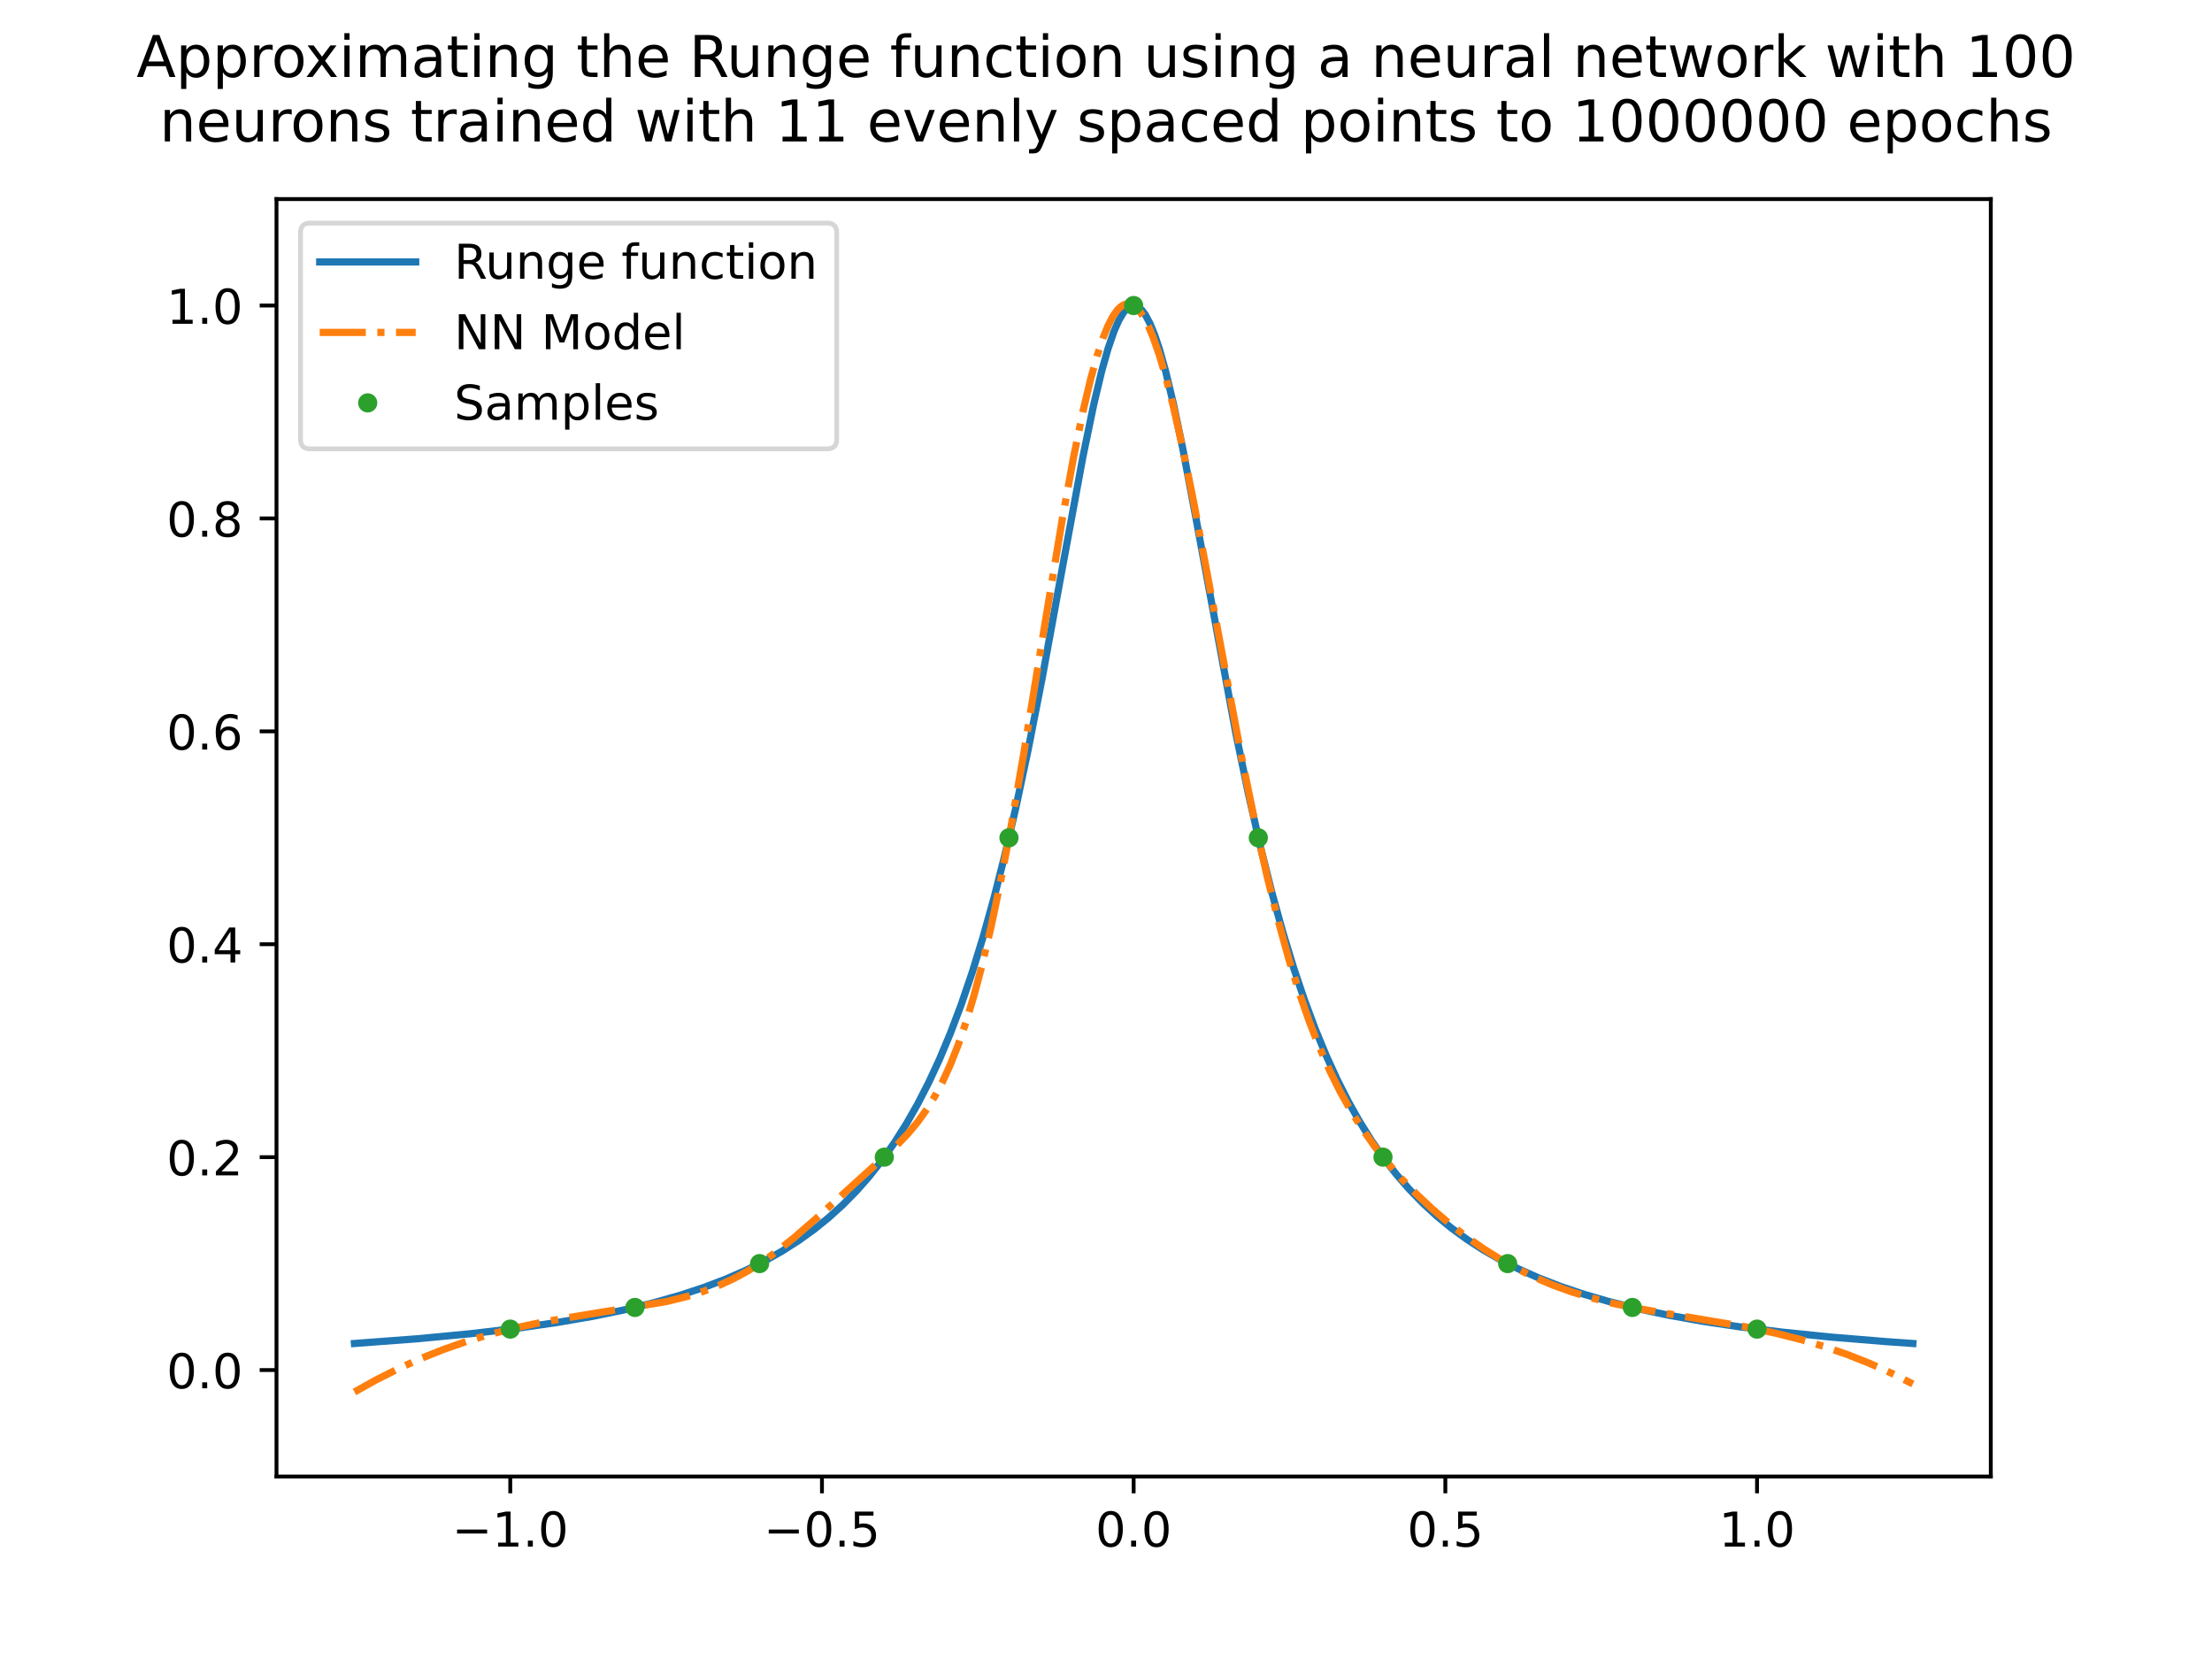 <?xml version="1.0" encoding="utf-8" standalone="no"?>
<!DOCTYPE svg PUBLIC "-//W3C//DTD SVG 1.1//EN"
  "http://www.w3.org/Graphics/SVG/1.1/DTD/svg11.dtd">
<!-- Created with matplotlib (https://matplotlib.org/) -->
<svg height="345.6pt" version="1.1" viewBox="0 0 460.8 345.6" width="460.8pt" xmlns="http://www.w3.org/2000/svg" xmlns:xlink="http://www.w3.org/1999/xlink">
 <defs>
  <style type="text/css">*{stroke-linecap:butt;stroke-linejoin:round;}</style>
 </defs>
 <g id="figure_1">
  <g id="patch_1">
   <path d="M 0 345.6 
L 460.8 345.6 
L 460.8 0 
L 0 0 
z
" style="fill:#ffffff;"/>
  </g>
  <g id="axes_1">
   <g id="patch_2">
    <path d="M 57.6 307.584 
L 414.72 307.584 
L 414.72 41.472 
L 57.6 41.472 
z
" style="fill:#ffffff;"/>
   </g>
   <g id="matplotlib.axis_1">
    <g id="xtick_1">
     <g id="line2d_1">
      <defs>
       <path d="M 0 0 
L 0 3.5 
" id="mf6ece042f9" style="stroke:#000000;stroke-width:0.8;"/>
      </defs>
      <g>
       <use style="stroke:#000000;stroke-width:0.8;" x="106.298" xlink:href="#mf6ece042f9" y="307.584"/>
      </g>
     </g>
     <g id="text_1">
      <!-- −1.0 -->
      <g transform="translate(94.157 322.182)scale(0.1 -0.1)">
       <defs>
        <path d="M 10.594 35.5 
L 73.188 35.5 
L 73.188 27.203 
L 10.594 27.203 
z
" id="DejaVuSans-8722"/>
        <path d="M 12.406 8.297 
L 28.516 8.297 
L 28.516 63.922 
L 10.984 60.406 
L 10.984 69.391 
L 28.422 72.906 
L 38.281 72.906 
L 38.281 8.297 
L 54.391 8.297 
L 54.391 0 
L 12.406 0 
z
" id="DejaVuSans-49"/>
        <path d="M 10.688 12.406 
L 21 12.406 
L 21 0 
L 10.688 0 
z
" id="DejaVuSans-46"/>
        <path d="M 31.781 66.406 
Q 24.172 66.406 20.328 58.906 
Q 16.5 51.422 16.5 36.375 
Q 16.5 21.391 20.328 13.891 
Q 24.172 6.391 31.781 6.391 
Q 39.453 6.391 43.281 13.891 
Q 47.125 21.391 47.125 36.375 
Q 47.125 51.422 43.281 58.906 
Q 39.453 66.406 31.781 66.406 
z
M 31.781 74.219 
Q 44.047 74.219 50.516 64.516 
Q 56.984 54.828 56.984 36.375 
Q 56.984 17.969 50.516 8.266 
Q 44.047 -1.422 31.781 -1.422 
Q 19.531 -1.422 13.062 8.266 
Q 6.594 17.969 6.594 36.375 
Q 6.594 54.828 13.062 64.516 
Q 19.531 74.219 31.781 74.219 
z
" id="DejaVuSans-48"/>
       </defs>
       <use xlink:href="#DejaVuSans-8722"/>
       <use x="83.789" xlink:href="#DejaVuSans-49"/>
       <use x="147.412" xlink:href="#DejaVuSans-46"/>
       <use x="179.199" xlink:href="#DejaVuSans-48"/>
      </g>
     </g>
    </g>
    <g id="xtick_2">
     <g id="line2d_2">
      <g>
       <use style="stroke:#000000;stroke-width:0.8;" x="171.229" xlink:href="#mf6ece042f9" y="307.584"/>
      </g>
     </g>
     <g id="text_2">
      <!-- −0.5 -->
      <g transform="translate(159.088 322.182)scale(0.1 -0.1)">
       <defs>
        <path d="M 10.797 72.906 
L 49.516 72.906 
L 49.516 64.594 
L 19.828 64.594 
L 19.828 46.734 
Q 21.969 47.469 24.109 47.828 
Q 26.266 48.188 28.422 48.188 
Q 40.625 48.188 47.75 41.5 
Q 54.891 34.812 54.891 23.391 
Q 54.891 11.625 47.562 5.094 
Q 40.234 -1.422 26.906 -1.422 
Q 22.312 -1.422 17.547 -0.641 
Q 12.797 0.141 7.719 1.703 
L 7.719 11.625 
Q 12.109 9.234 16.797 8.062 
Q 21.484 6.891 26.703 6.891 
Q 35.156 6.891 40.078 11.328 
Q 45.016 15.766 45.016 23.391 
Q 45.016 31 40.078 35.438 
Q 35.156 39.891 26.703 39.891 
Q 22.75 39.891 18.812 39.016 
Q 14.891 38.141 10.797 36.281 
z
" id="DejaVuSans-53"/>
       </defs>
       <use xlink:href="#DejaVuSans-8722"/>
       <use x="83.789" xlink:href="#DejaVuSans-48"/>
       <use x="147.412" xlink:href="#DejaVuSans-46"/>
       <use x="179.199" xlink:href="#DejaVuSans-53"/>
      </g>
     </g>
    </g>
    <g id="xtick_3">
     <g id="line2d_3">
      <g>
       <use style="stroke:#000000;stroke-width:0.8;" x="236.16" xlink:href="#mf6ece042f9" y="307.584"/>
      </g>
     </g>
     <g id="text_3">
      <!-- 0.0 -->
      <g transform="translate(228.208 322.182)scale(0.1 -0.1)">
       <use xlink:href="#DejaVuSans-48"/>
       <use x="63.623" xlink:href="#DejaVuSans-46"/>
       <use x="95.41" xlink:href="#DejaVuSans-48"/>
      </g>
     </g>
    </g>
    <g id="xtick_4">
     <g id="line2d_4">
      <g>
       <use style="stroke:#000000;stroke-width:0.8;" x="301.091" xlink:href="#mf6ece042f9" y="307.584"/>
      </g>
     </g>
     <g id="text_4">
      <!-- 0.5 -->
      <g transform="translate(293.139 322.182)scale(0.1 -0.1)">
       <use xlink:href="#DejaVuSans-48"/>
       <use x="63.623" xlink:href="#DejaVuSans-46"/>
       <use x="95.41" xlink:href="#DejaVuSans-53"/>
      </g>
     </g>
    </g>
    <g id="xtick_5">
     <g id="line2d_5">
      <g>
       <use style="stroke:#000000;stroke-width:0.8;" x="366.022" xlink:href="#mf6ece042f9" y="307.584"/>
      </g>
     </g>
     <g id="text_5">
      <!-- 1.0 -->
      <g transform="translate(358.07 322.182)scale(0.1 -0.1)">
       <use xlink:href="#DejaVuSans-49"/>
       <use x="63.623" xlink:href="#DejaVuSans-46"/>
       <use x="95.41" xlink:href="#DejaVuSans-48"/>
      </g>
     </g>
    </g>
   </g>
   <g id="matplotlib.axis_2">
    <g id="ytick_1">
     <g id="line2d_6">
      <defs>
       <path d="M 0 0 
L -3.5 0 
" id="md5e0722bf8" style="stroke:#000000;stroke-width:0.8;"/>
      </defs>
      <g>
       <use style="stroke:#000000;stroke-width:0.8;" x="57.6" xlink:href="#md5e0722bf8" y="285.408"/>
      </g>
     </g>
     <g id="text_6">
      <!-- 0.0 -->
      <g transform="translate(34.697 289.207)scale(0.1 -0.1)">
       <use xlink:href="#DejaVuSans-48"/>
       <use x="63.623" xlink:href="#DejaVuSans-46"/>
       <use x="95.41" xlink:href="#DejaVuSans-48"/>
      </g>
     </g>
    </g>
    <g id="ytick_2">
     <g id="line2d_7">
      <g>
       <use style="stroke:#000000;stroke-width:0.8;" x="57.6" xlink:href="#md5e0722bf8" y="241.056"/>
      </g>
     </g>
     <g id="text_7">
      <!-- 0.2 -->
      <g transform="translate(34.697 244.855)scale(0.1 -0.1)">
       <defs>
        <path d="M 19.188 8.297 
L 53.609 8.297 
L 53.609 0 
L 7.328 0 
L 7.328 8.297 
Q 12.938 14.109 22.625 23.891 
Q 32.328 33.688 34.812 36.531 
Q 39.547 41.844 41.422 45.531 
Q 43.312 49.219 43.312 52.781 
Q 43.312 58.594 39.234 62.25 
Q 35.156 65.922 28.609 65.922 
Q 23.969 65.922 18.812 64.312 
Q 13.672 62.703 7.812 59.422 
L 7.812 69.391 
Q 13.766 71.781 18.938 73 
Q 24.125 74.219 28.422 74.219 
Q 39.75 74.219 46.484 68.547 
Q 53.219 62.891 53.219 53.422 
Q 53.219 48.922 51.531 44.891 
Q 49.859 40.875 45.406 35.406 
Q 44.188 33.984 37.641 27.219 
Q 31.109 20.453 19.188 8.297 
z
" id="DejaVuSans-50"/>
       </defs>
       <use xlink:href="#DejaVuSans-48"/>
       <use x="63.623" xlink:href="#DejaVuSans-46"/>
       <use x="95.41" xlink:href="#DejaVuSans-50"/>
      </g>
     </g>
    </g>
    <g id="ytick_3">
     <g id="line2d_8">
      <g>
       <use style="stroke:#000000;stroke-width:0.8;" x="57.6" xlink:href="#md5e0722bf8" y="196.704"/>
      </g>
     </g>
     <g id="text_8">
      <!-- 0.4 -->
      <g transform="translate(34.697 200.503)scale(0.1 -0.1)">
       <defs>
        <path d="M 37.797 64.312 
L 12.891 25.391 
L 37.797 25.391 
z
M 35.203 72.906 
L 47.609 72.906 
L 47.609 25.391 
L 58.016 25.391 
L 58.016 17.188 
L 47.609 17.188 
L 47.609 0 
L 37.797 0 
L 37.797 17.188 
L 4.891 17.188 
L 4.891 26.703 
z
" id="DejaVuSans-52"/>
       </defs>
       <use xlink:href="#DejaVuSans-48"/>
       <use x="63.623" xlink:href="#DejaVuSans-46"/>
       <use x="95.41" xlink:href="#DejaVuSans-52"/>
      </g>
     </g>
    </g>
    <g id="ytick_4">
     <g id="line2d_9">
      <g>
       <use style="stroke:#000000;stroke-width:0.8;" x="57.6" xlink:href="#md5e0722bf8" y="152.352"/>
      </g>
     </g>
     <g id="text_9">
      <!-- 0.6 -->
      <g transform="translate(34.697 156.151)scale(0.1 -0.1)">
       <defs>
        <path d="M 33.016 40.375 
Q 26.375 40.375 22.484 35.828 
Q 18.609 31.297 18.609 23.391 
Q 18.609 15.531 22.484 10.953 
Q 26.375 6.391 33.016 6.391 
Q 39.656 6.391 43.531 10.953 
Q 47.406 15.531 47.406 23.391 
Q 47.406 31.297 43.531 35.828 
Q 39.656 40.375 33.016 40.375 
z
M 52.594 71.297 
L 52.594 62.312 
Q 48.875 64.062 45.094 64.984 
Q 41.312 65.922 37.594 65.922 
Q 27.828 65.922 22.672 59.328 
Q 17.531 52.734 16.797 39.406 
Q 19.672 43.656 24.016 45.922 
Q 28.375 48.188 33.594 48.188 
Q 44.578 48.188 50.953 41.516 
Q 57.328 34.859 57.328 23.391 
Q 57.328 12.156 50.688 5.359 
Q 44.047 -1.422 33.016 -1.422 
Q 20.359 -1.422 13.672 8.266 
Q 6.984 17.969 6.984 36.375 
Q 6.984 53.656 15.188 63.938 
Q 23.391 74.219 37.203 74.219 
Q 40.922 74.219 44.703 73.484 
Q 48.484 72.75 52.594 71.297 
z
" id="DejaVuSans-54"/>
       </defs>
       <use xlink:href="#DejaVuSans-48"/>
       <use x="63.623" xlink:href="#DejaVuSans-46"/>
       <use x="95.41" xlink:href="#DejaVuSans-54"/>
      </g>
     </g>
    </g>
    <g id="ytick_5">
     <g id="line2d_10">
      <g>
       <use style="stroke:#000000;stroke-width:0.8;" x="57.6" xlink:href="#md5e0722bf8" y="108"/>
      </g>
     </g>
     <g id="text_10">
      <!-- 0.8 -->
      <g transform="translate(34.697 111.799)scale(0.1 -0.1)">
       <defs>
        <path d="M 31.781 34.625 
Q 24.75 34.625 20.719 30.859 
Q 16.703 27.094 16.703 20.516 
Q 16.703 13.922 20.719 10.156 
Q 24.75 6.391 31.781 6.391 
Q 38.812 6.391 42.859 10.172 
Q 46.922 13.969 46.922 20.516 
Q 46.922 27.094 42.891 30.859 
Q 38.875 34.625 31.781 34.625 
z
M 21.922 38.812 
Q 15.578 40.375 12.031 44.719 
Q 8.5 49.078 8.5 55.328 
Q 8.5 64.062 14.719 69.141 
Q 20.953 74.219 31.781 74.219 
Q 42.672 74.219 48.875 69.141 
Q 55.078 64.062 55.078 55.328 
Q 55.078 49.078 51.531 44.719 
Q 48 40.375 41.703 38.812 
Q 48.828 37.156 52.797 32.312 
Q 56.781 27.484 56.781 20.516 
Q 56.781 9.906 50.312 4.234 
Q 43.844 -1.422 31.781 -1.422 
Q 19.734 -1.422 13.25 4.234 
Q 6.781 9.906 6.781 20.516 
Q 6.781 27.484 10.781 32.312 
Q 14.797 37.156 21.922 38.812 
z
M 18.312 54.391 
Q 18.312 48.734 21.844 45.562 
Q 25.391 42.391 31.781 42.391 
Q 38.141 42.391 41.719 45.562 
Q 45.312 48.734 45.312 54.391 
Q 45.312 60.062 41.719 63.234 
Q 38.141 66.406 31.781 66.406 
Q 25.391 66.406 21.844 63.234 
Q 18.312 60.062 18.312 54.391 
z
" id="DejaVuSans-56"/>
       </defs>
       <use xlink:href="#DejaVuSans-48"/>
       <use x="63.623" xlink:href="#DejaVuSans-46"/>
       <use x="95.41" xlink:href="#DejaVuSans-56"/>
      </g>
     </g>
    </g>
    <g id="ytick_6">
     <g id="line2d_11">
      <g>
       <use style="stroke:#000000;stroke-width:0.8;" x="57.6" xlink:href="#md5e0722bf8" y="63.648"/>
      </g>
     </g>
     <g id="text_11">
      <!-- 1.0 -->
      <g transform="translate(34.697 67.447)scale(0.1 -0.1)">
       <use xlink:href="#DejaVuSans-49"/>
       <use x="63.623" xlink:href="#DejaVuSans-46"/>
       <use x="95.41" xlink:href="#DejaVuSans-48"/>
      </g>
     </g>
    </g>
   </g>
   <g id="line2d_12">
    <path clip-path="url(#pb9bacd1efc)" d="M 73.833 279.873 
L 86.832 278.897 
L 97.881 277.851 
L 107.631 276.708 
L 116.08 275.497 
L 123.555 274.206 
L 130.379 272.799 
L 136.229 271.376 
L 141.753 269.805 
L 146.628 268.195 
L 151.178 266.464 
L 155.403 264.621 
L 159.302 262.68 
L 162.877 260.661 
L 166.452 258.376 
L 169.702 256.026 
L 172.627 253.655 
L 175.551 251.003 
L 178.476 248.029 
L 181.076 245.074 
L 183.676 241.785 
L 186.276 238.114 
L 188.875 234.009 
L 191.15 230.013 
L 193.425 225.591 
L 195.7 220.694 
L 197.975 215.265 
L 200.25 209.246 
L 202.525 202.573 
L 204.799 195.187 
L 207.074 187.028 
L 209.349 178.05 
L 211.624 168.226 
L 214.224 155.977 
L 217.149 141.014 
L 221.048 119.734 
L 225.598 95.116 
L 227.873 84.138 
L 229.498 77.338 
L 230.798 72.714 
L 232.098 68.943 
L 233.073 66.738 
L 234.048 65.105 
L 234.698 64.349 
L 235.348 63.865 
L 235.998 63.657 
L 236.647 63.726 
L 237.297 64.072 
L 237.947 64.693 
L 238.597 65.584 
L 239.572 67.411 
L 240.547 69.8 
L 241.522 72.714 
L 242.822 77.338 
L 244.447 84.138 
L 246.397 93.466 
L 248.997 107.184 
L 257.446 152.752 
L 260.046 165.264 
L 262.646 176.698 
L 264.921 185.796 
L 267.196 194.07 
L 269.47 201.563 
L 271.745 208.334 
L 274.02 214.443 
L 276.295 219.952 
L 278.57 224.922 
L 280.845 229.408 
L 283.12 233.462 
L 285.719 237.626 
L 288.319 241.348 
L 290.919 244.682 
L 293.519 247.676 
L 296.444 250.689 
L 299.369 253.375 
L 302.293 255.775 
L 305.543 258.153 
L 308.793 260.267 
L 312.368 262.331 
L 316.267 264.314 
L 320.492 266.196 
L 325.042 267.962 
L 329.917 269.603 
L 335.116 271.116 
L 340.966 272.577 
L 347.465 273.957 
L 354.615 275.236 
L 362.415 276.404 
L 371.189 277.496 
L 381.263 278.524 
L 392.963 279.486 
L 398.487 279.873 
L 398.487 279.873 
" style="fill:none;stroke:#1f77b4;stroke-linecap:square;stroke-width:1.5;"/>
   </g>
   <g id="line2d_13">
    <path clip-path="url(#pb9bacd1efc)" d="M 73.833 289.975 
L 78.382 287.439 
L 83.257 284.989 
L 87.807 282.945 
L 92.357 281.129 
L 97.231 279.428 
L 102.106 277.963 
L 107.306 276.64 
L 112.83 275.469 
L 119.33 274.332 
L 138.829 271.141 
L 143.053 270.098 
L 146.628 268.98 
L 149.878 267.728 
L 152.803 266.376 
L 155.728 264.79 
L 158.652 262.958 
L 161.902 260.642 
L 165.477 257.79 
L 169.702 254.116 
L 186.601 238.809 
L 189.2 236.094 
L 191.15 233.755 
L 193.1 231.038 
L 194.725 228.398 
L 196.35 225.339 
L 197.975 221.79 
L 199.6 217.682 
L 201.225 212.955 
L 202.85 207.562 
L 204.474 201.469 
L 206.424 193.219 
L 208.374 183.967 
L 210.649 172.009 
L 213.249 157.078 
L 217.474 131.201 
L 221.373 107.702 
L 223.648 95.218 
L 225.598 85.716 
L 227.223 78.864 
L 228.523 74.184 
L 229.823 70.286 
L 230.798 67.904 
L 231.773 66.005 
L 232.748 64.601 
L 233.398 63.944 
L 234.048 63.511 
L 234.698 63.302 
L 235.348 63.318 
L 235.998 63.555 
L 236.647 64.012 
L 237.297 64.685 
L 238.272 66.093 
L 239.247 67.961 
L 240.222 70.271 
L 241.522 73.996 
L 242.822 78.4 
L 244.447 84.753 
L 246.397 93.421 
L 248.672 104.633 
L 251.922 121.883 
L 258.421 156.616 
L 261.346 170.908 
L 263.946 182.472 
L 266.221 191.614 
L 268.495 199.825 
L 270.77 207.13 
L 272.72 212.713 
L 274.67 217.721 
L 276.945 222.91 
L 279.22 227.484 
L 281.495 231.532 
L 283.77 235.14 
L 286.369 238.821 
L 288.969 242.119 
L 291.894 245.465 
L 295.144 248.823 
L 298.394 251.872 
L 301.968 254.924 
L 305.543 257.691 
L 309.118 260.189 
L 312.693 262.428 
L 316.267 264.414 
L 319.842 266.159 
L 323.417 267.675 
L 327.317 269.092 
L 331.541 270.379 
L 336.091 271.528 
L 341.616 272.67 
L 349.09 273.952 
L 363.389 276.356 
L 369.889 277.726 
L 375.089 279.043 
L 379.963 280.493 
L 384.838 282.177 
L 389.388 283.98 
L 393.938 286.019 
L 398.487 288.301 
L 398.487 288.301 
" style="fill:none;stroke:#ff7f0e;stroke-dasharray:9.6,2.4,1.5,2.4;stroke-dashoffset:0;stroke-width:1.5;"/>
   </g>
   <g id="line2d_14">
    <defs>
     <path d="M 0 1.5 
C 0.398 1.5 0.779 1.342 1.061 1.061 
C 1.342 0.779 1.5 0.398 1.5 0 
C 1.5 -0.398 1.342 -0.779 1.061 -1.061 
C 0.779 -1.342 0.398 -1.5 0 -1.5 
C -0.398 -1.5 -0.779 -1.342 -1.061 -1.061 
C -1.342 -0.779 -1.5 -0.398 -1.5 0 
C -1.5 0.398 -1.342 0.779 -1.061 1.061 
C -0.779 1.342 -0.398 1.5 0 1.5 
z
" id="m3e3405063b" style="stroke:#2ca02c;"/>
    </defs>
    <g clip-path="url(#pb9bacd1efc)">
     <use style="fill:#2ca02c;stroke:#2ca02c;" x="106.298" xlink:href="#m3e3405063b" y="276.879"/>
     <use style="fill:#2ca02c;stroke:#2ca02c;" x="132.271" xlink:href="#m3e3405063b" y="272.363"/>
     <use style="fill:#2ca02c;stroke:#2ca02c;" x="158.243" xlink:href="#m3e3405063b" y="263.232"/>
     <use style="fill:#2ca02c;stroke:#2ca02c;" x="184.215" xlink:href="#m3e3405063b" y="241.056"/>
     <use style="fill:#2ca02c;stroke:#2ca02c;" x="210.188" xlink:href="#m3e3405063b" y="174.528"/>
     <use style="fill:#2ca02c;stroke:#2ca02c;" x="236.16" xlink:href="#m3e3405063b" y="63.648"/>
     <use style="fill:#2ca02c;stroke:#2ca02c;" x="262.132" xlink:href="#m3e3405063b" y="174.528"/>
     <use style="fill:#2ca02c;stroke:#2ca02c;" x="288.105" xlink:href="#m3e3405063b" y="241.056"/>
     <use style="fill:#2ca02c;stroke:#2ca02c;" x="314.077" xlink:href="#m3e3405063b" y="263.232"/>
     <use style="fill:#2ca02c;stroke:#2ca02c;" x="340.049" xlink:href="#m3e3405063b" y="272.363"/>
     <use style="fill:#2ca02c;stroke:#2ca02c;" x="366.022" xlink:href="#m3e3405063b" y="276.879"/>
    </g>
   </g>
   <g id="patch_3">
    <path d="M 57.6 307.584 
L 57.6 41.472 
" style="fill:none;stroke:#000000;stroke-linecap:square;stroke-linejoin:miter;stroke-width:0.8;"/>
   </g>
   <g id="patch_4">
    <path d="M 414.72 307.584 
L 414.72 41.472 
" style="fill:none;stroke:#000000;stroke-linecap:square;stroke-linejoin:miter;stroke-width:0.8;"/>
   </g>
   <g id="patch_5">
    <path d="M 57.6 307.584 
L 414.72 307.584 
" style="fill:none;stroke:#000000;stroke-linecap:square;stroke-linejoin:miter;stroke-width:0.8;"/>
   </g>
   <g id="patch_6">
    <path d="M 57.6 41.472 
L 414.72 41.472 
" style="fill:none;stroke:#000000;stroke-linecap:square;stroke-linejoin:miter;stroke-width:0.8;"/>
   </g>
   <g id="legend_1">
    <g id="patch_7">
     <path d="M 64.6 93.506 
L 172.302 93.506 
Q 174.302 93.506 174.302 91.506 
L 174.302 48.472 
Q 174.302 46.472 172.302 46.472 
L 64.6 46.472 
Q 62.6 46.472 62.6 48.472 
L 62.6 91.506 
Q 62.6 93.506 64.6 93.506 
z
" style="fill:#ffffff;opacity:0.8;stroke:#cccccc;stroke-linejoin:miter;"/>
    </g>
    <g id="line2d_15">
     <path d="M 66.6 54.57 
L 86.6 54.57 
" style="fill:none;stroke:#1f77b4;stroke-linecap:square;stroke-width:1.5;"/>
    </g>
    <g id="line2d_16"/>
    <g id="text_12">
     <!-- Runge function -->
     <g transform="translate(94.6 58.07)scale(0.1 -0.1)">
      <defs>
       <path d="M 44.391 34.188 
Q 47.562 33.109 50.562 29.594 
Q 53.562 26.078 56.594 19.922 
L 66.609 0 
L 56 0 
L 46.688 18.703 
Q 43.062 26.031 39.672 28.422 
Q 36.281 30.812 30.422 30.812 
L 19.672 30.812 
L 19.672 0 
L 9.812 0 
L 9.812 72.906 
L 32.078 72.906 
Q 44.578 72.906 50.734 67.672 
Q 56.891 62.453 56.891 51.906 
Q 56.891 45.016 53.688 40.469 
Q 50.484 35.938 44.391 34.188 
z
M 19.672 64.797 
L 19.672 38.922 
L 32.078 38.922 
Q 39.203 38.922 42.844 42.219 
Q 46.484 45.516 46.484 51.906 
Q 46.484 58.297 42.844 61.547 
Q 39.203 64.797 32.078 64.797 
z
" id="DejaVuSans-82"/>
       <path d="M 8.5 21.578 
L 8.5 54.688 
L 17.484 54.688 
L 17.484 21.922 
Q 17.484 14.156 20.5 10.266 
Q 23.531 6.391 29.594 6.391 
Q 36.859 6.391 41.078 11.031 
Q 45.312 15.672 45.312 23.688 
L 45.312 54.688 
L 54.297 54.688 
L 54.297 0 
L 45.312 0 
L 45.312 8.406 
Q 42.047 3.422 37.719 1 
Q 33.406 -1.422 27.688 -1.422 
Q 18.266 -1.422 13.375 4.438 
Q 8.5 10.297 8.5 21.578 
z
M 31.109 56 
z
" id="DejaVuSans-117"/>
       <path d="M 54.891 33.016 
L 54.891 0 
L 45.906 0 
L 45.906 32.719 
Q 45.906 40.484 42.875 44.328 
Q 39.844 48.188 33.797 48.188 
Q 26.516 48.188 22.312 43.547 
Q 18.109 38.922 18.109 30.906 
L 18.109 0 
L 9.078 0 
L 9.078 54.688 
L 18.109 54.688 
L 18.109 46.188 
Q 21.344 51.125 25.703 53.562 
Q 30.078 56 35.797 56 
Q 45.219 56 50.047 50.172 
Q 54.891 44.344 54.891 33.016 
z
" id="DejaVuSans-110"/>
       <path d="M 45.406 27.984 
Q 45.406 37.75 41.375 43.109 
Q 37.359 48.484 30.078 48.484 
Q 22.859 48.484 18.828 43.109 
Q 14.797 37.75 14.797 27.984 
Q 14.797 18.266 18.828 12.891 
Q 22.859 7.516 30.078 7.516 
Q 37.359 7.516 41.375 12.891 
Q 45.406 18.266 45.406 27.984 
z
M 54.391 6.781 
Q 54.391 -7.172 48.188 -13.984 
Q 42 -20.797 29.203 -20.797 
Q 24.469 -20.797 20.266 -20.094 
Q 16.062 -19.391 12.109 -17.922 
L 12.109 -9.188 
Q 16.062 -11.328 19.922 -12.344 
Q 23.781 -13.375 27.781 -13.375 
Q 36.625 -13.375 41.016 -8.766 
Q 45.406 -4.156 45.406 5.172 
L 45.406 9.625 
Q 42.625 4.781 38.281 2.391 
Q 33.938 0 27.875 0 
Q 17.828 0 11.672 7.656 
Q 5.516 15.328 5.516 27.984 
Q 5.516 40.672 11.672 48.328 
Q 17.828 56 27.875 56 
Q 33.938 56 38.281 53.609 
Q 42.625 51.219 45.406 46.391 
L 45.406 54.688 
L 54.391 54.688 
z
" id="DejaVuSans-103"/>
       <path d="M 56.203 29.594 
L 56.203 25.203 
L 14.891 25.203 
Q 15.484 15.922 20.484 11.062 
Q 25.484 6.203 34.422 6.203 
Q 39.594 6.203 44.453 7.469 
Q 49.312 8.734 54.109 11.281 
L 54.109 2.781 
Q 49.266 0.734 44.188 -0.344 
Q 39.109 -1.422 33.891 -1.422 
Q 20.797 -1.422 13.156 6.188 
Q 5.516 13.812 5.516 26.812 
Q 5.516 40.234 12.766 48.109 
Q 20.016 56 32.328 56 
Q 43.359 56 49.781 48.891 
Q 56.203 41.797 56.203 29.594 
z
M 47.219 32.234 
Q 47.125 39.594 43.094 43.984 
Q 39.062 48.391 32.422 48.391 
Q 24.906 48.391 20.391 44.141 
Q 15.875 39.891 15.188 32.172 
z
" id="DejaVuSans-101"/>
       <path id="DejaVuSans-32"/>
       <path d="M 37.109 75.984 
L 37.109 68.5 
L 28.516 68.5 
Q 23.688 68.5 21.797 66.547 
Q 19.922 64.594 19.922 59.516 
L 19.922 54.688 
L 34.719 54.688 
L 34.719 47.703 
L 19.922 47.703 
L 19.922 0 
L 10.891 0 
L 10.891 47.703 
L 2.297 47.703 
L 2.297 54.688 
L 10.891 54.688 
L 10.891 58.5 
Q 10.891 67.625 15.141 71.797 
Q 19.391 75.984 28.609 75.984 
z
" id="DejaVuSans-102"/>
       <path d="M 48.781 52.594 
L 48.781 44.188 
Q 44.969 46.297 41.141 47.344 
Q 37.312 48.391 33.406 48.391 
Q 24.656 48.391 19.812 42.844 
Q 14.984 37.312 14.984 27.297 
Q 14.984 17.281 19.812 11.734 
Q 24.656 6.203 33.406 6.203 
Q 37.312 6.203 41.141 7.25 
Q 44.969 8.297 48.781 10.406 
L 48.781 2.094 
Q 45.016 0.344 40.984 -0.531 
Q 36.969 -1.422 32.422 -1.422 
Q 20.062 -1.422 12.781 6.344 
Q 5.516 14.109 5.516 27.297 
Q 5.516 40.672 12.859 48.328 
Q 20.219 56 33.016 56 
Q 37.156 56 41.109 55.141 
Q 45.062 54.297 48.781 52.594 
z
" id="DejaVuSans-99"/>
       <path d="M 18.312 70.219 
L 18.312 54.688 
L 36.812 54.688 
L 36.812 47.703 
L 18.312 47.703 
L 18.312 18.016 
Q 18.312 11.328 20.141 9.422 
Q 21.969 7.516 27.594 7.516 
L 36.812 7.516 
L 36.812 0 
L 27.594 0 
Q 17.188 0 13.234 3.875 
Q 9.281 7.766 9.281 18.016 
L 9.281 47.703 
L 2.688 47.703 
L 2.688 54.688 
L 9.281 54.688 
L 9.281 70.219 
z
" id="DejaVuSans-116"/>
       <path d="M 9.422 54.688 
L 18.406 54.688 
L 18.406 0 
L 9.422 0 
z
M 9.422 75.984 
L 18.406 75.984 
L 18.406 64.594 
L 9.422 64.594 
z
" id="DejaVuSans-105"/>
       <path d="M 30.609 48.391 
Q 23.391 48.391 19.188 42.75 
Q 14.984 37.109 14.984 27.297 
Q 14.984 17.484 19.156 11.844 
Q 23.344 6.203 30.609 6.203 
Q 37.797 6.203 41.984 11.859 
Q 46.188 17.531 46.188 27.297 
Q 46.188 37.016 41.984 42.703 
Q 37.797 48.391 30.609 48.391 
z
M 30.609 56 
Q 42.328 56 49.016 48.375 
Q 55.719 40.766 55.719 27.297 
Q 55.719 13.875 49.016 6.219 
Q 42.328 -1.422 30.609 -1.422 
Q 18.844 -1.422 12.172 6.219 
Q 5.516 13.875 5.516 27.297 
Q 5.516 40.766 12.172 48.375 
Q 18.844 56 30.609 56 
z
" id="DejaVuSans-111"/>
      </defs>
      <use xlink:href="#DejaVuSans-82"/>
      <use x="64.982" xlink:href="#DejaVuSans-117"/>
      <use x="128.361" xlink:href="#DejaVuSans-110"/>
      <use x="191.74" xlink:href="#DejaVuSans-103"/>
      <use x="255.217" xlink:href="#DejaVuSans-101"/>
      <use x="316.74" xlink:href="#DejaVuSans-32"/>
      <use x="348.527" xlink:href="#DejaVuSans-102"/>
      <use x="383.732" xlink:href="#DejaVuSans-117"/>
      <use x="447.111" xlink:href="#DejaVuSans-110"/>
      <use x="510.49" xlink:href="#DejaVuSans-99"/>
      <use x="565.471" xlink:href="#DejaVuSans-116"/>
      <use x="604.68" xlink:href="#DejaVuSans-105"/>
      <use x="632.463" xlink:href="#DejaVuSans-111"/>
      <use x="693.645" xlink:href="#DejaVuSans-110"/>
     </g>
    </g>
    <g id="line2d_17">
     <path d="M 66.6 69.249 
L 86.6 69.249 
" style="fill:none;stroke:#ff7f0e;stroke-dasharray:9.6,2.4,1.5,2.4;stroke-dashoffset:0;stroke-width:1.5;"/>
    </g>
    <g id="line2d_18"/>
    <g id="text_13">
     <!-- NN Model -->
     <g transform="translate(94.6 72.749)scale(0.1 -0.1)">
      <defs>
       <path d="M 9.812 72.906 
L 23.094 72.906 
L 55.422 11.922 
L 55.422 72.906 
L 64.984 72.906 
L 64.984 0 
L 51.703 0 
L 19.391 60.984 
L 19.391 0 
L 9.812 0 
z
" id="DejaVuSans-78"/>
       <path d="M 9.812 72.906 
L 24.516 72.906 
L 43.109 23.297 
L 61.812 72.906 
L 76.516 72.906 
L 76.516 0 
L 66.891 0 
L 66.891 64.016 
L 48.094 14.016 
L 38.188 14.016 
L 19.391 64.016 
L 19.391 0 
L 9.812 0 
z
" id="DejaVuSans-77"/>
       <path d="M 45.406 46.391 
L 45.406 75.984 
L 54.391 75.984 
L 54.391 0 
L 45.406 0 
L 45.406 8.203 
Q 42.578 3.328 38.25 0.953 
Q 33.938 -1.422 27.875 -1.422 
Q 17.969 -1.422 11.734 6.484 
Q 5.516 14.406 5.516 27.297 
Q 5.516 40.188 11.734 48.094 
Q 17.969 56 27.875 56 
Q 33.938 56 38.25 53.625 
Q 42.578 51.266 45.406 46.391 
z
M 14.797 27.297 
Q 14.797 17.391 18.875 11.75 
Q 22.953 6.109 30.078 6.109 
Q 37.203 6.109 41.297 11.75 
Q 45.406 17.391 45.406 27.297 
Q 45.406 37.203 41.297 42.844 
Q 37.203 48.484 30.078 48.484 
Q 22.953 48.484 18.875 42.844 
Q 14.797 37.203 14.797 27.297 
z
" id="DejaVuSans-100"/>
       <path d="M 9.422 75.984 
L 18.406 75.984 
L 18.406 0 
L 9.422 0 
z
" id="DejaVuSans-108"/>
      </defs>
      <use xlink:href="#DejaVuSans-78"/>
      <use x="74.805" xlink:href="#DejaVuSans-78"/>
      <use x="149.609" xlink:href="#DejaVuSans-32"/>
      <use x="181.396" xlink:href="#DejaVuSans-77"/>
      <use x="267.676" xlink:href="#DejaVuSans-111"/>
      <use x="328.857" xlink:href="#DejaVuSans-100"/>
      <use x="392.334" xlink:href="#DejaVuSans-101"/>
      <use x="453.857" xlink:href="#DejaVuSans-108"/>
     </g>
    </g>
    <g id="line2d_19"/>
    <g id="line2d_20">
     <g>
      <use style="fill:#2ca02c;stroke:#2ca02c;" x="76.6" xlink:href="#m3e3405063b" y="83.927"/>
     </g>
    </g>
    <g id="text_14">
     <!-- Samples -->
     <g transform="translate(94.6 87.427)scale(0.1 -0.1)">
      <defs>
       <path d="M 53.516 70.516 
L 53.516 60.891 
Q 47.906 63.578 42.922 64.891 
Q 37.938 66.219 33.297 66.219 
Q 25.25 66.219 20.875 63.094 
Q 16.5 59.969 16.5 54.203 
Q 16.5 49.359 19.406 46.891 
Q 22.312 44.438 30.422 42.922 
L 36.375 41.703 
Q 47.406 39.594 52.656 34.297 
Q 57.906 29 57.906 20.125 
Q 57.906 9.516 50.797 4.047 
Q 43.703 -1.422 29.984 -1.422 
Q 24.812 -1.422 18.969 -0.25 
Q 13.141 0.922 6.891 3.219 
L 6.891 13.375 
Q 12.891 10.016 18.656 8.297 
Q 24.422 6.594 29.984 6.594 
Q 38.422 6.594 43.016 9.906 
Q 47.609 13.234 47.609 19.391 
Q 47.609 24.75 44.312 27.781 
Q 41.016 30.812 33.5 32.328 
L 27.484 33.5 
Q 16.453 35.688 11.516 40.375 
Q 6.594 45.062 6.594 53.422 
Q 6.594 63.094 13.406 68.656 
Q 20.219 74.219 32.172 74.219 
Q 37.312 74.219 42.625 73.281 
Q 47.953 72.359 53.516 70.516 
z
" id="DejaVuSans-83"/>
       <path d="M 34.281 27.484 
Q 23.391 27.484 19.188 25 
Q 14.984 22.516 14.984 16.5 
Q 14.984 11.719 18.141 8.906 
Q 21.297 6.109 26.703 6.109 
Q 34.188 6.109 38.703 11.406 
Q 43.219 16.703 43.219 25.484 
L 43.219 27.484 
z
M 52.203 31.203 
L 52.203 0 
L 43.219 0 
L 43.219 8.297 
Q 40.141 3.328 35.547 0.953 
Q 30.953 -1.422 24.312 -1.422 
Q 15.922 -1.422 10.953 3.297 
Q 6 8.016 6 15.922 
Q 6 25.141 12.172 29.828 
Q 18.359 34.516 30.609 34.516 
L 43.219 34.516 
L 43.219 35.406 
Q 43.219 41.609 39.141 45 
Q 35.062 48.391 27.688 48.391 
Q 23 48.391 18.547 47.266 
Q 14.109 46.141 10.016 43.891 
L 10.016 52.203 
Q 14.938 54.109 19.578 55.047 
Q 24.219 56 28.609 56 
Q 40.484 56 46.344 49.844 
Q 52.203 43.703 52.203 31.203 
z
" id="DejaVuSans-97"/>
       <path d="M 52 44.188 
Q 55.375 50.25 60.062 53.125 
Q 64.75 56 71.094 56 
Q 79.641 56 84.281 50.016 
Q 88.922 44.047 88.922 33.016 
L 88.922 0 
L 79.891 0 
L 79.891 32.719 
Q 79.891 40.578 77.094 44.375 
Q 74.312 48.188 68.609 48.188 
Q 61.625 48.188 57.562 43.547 
Q 53.516 38.922 53.516 30.906 
L 53.516 0 
L 44.484 0 
L 44.484 32.719 
Q 44.484 40.625 41.703 44.406 
Q 38.922 48.188 33.109 48.188 
Q 26.219 48.188 22.156 43.531 
Q 18.109 38.875 18.109 30.906 
L 18.109 0 
L 9.078 0 
L 9.078 54.688 
L 18.109 54.688 
L 18.109 46.188 
Q 21.188 51.219 25.484 53.609 
Q 29.781 56 35.688 56 
Q 41.656 56 45.828 52.969 
Q 50 49.953 52 44.188 
z
" id="DejaVuSans-109"/>
       <path d="M 18.109 8.203 
L 18.109 -20.797 
L 9.078 -20.797 
L 9.078 54.688 
L 18.109 54.688 
L 18.109 46.391 
Q 20.953 51.266 25.266 53.625 
Q 29.594 56 35.594 56 
Q 45.562 56 51.781 48.094 
Q 58.016 40.188 58.016 27.297 
Q 58.016 14.406 51.781 6.484 
Q 45.562 -1.422 35.594 -1.422 
Q 29.594 -1.422 25.266 0.953 
Q 20.953 3.328 18.109 8.203 
z
M 48.688 27.297 
Q 48.688 37.203 44.609 42.844 
Q 40.531 48.484 33.406 48.484 
Q 26.266 48.484 22.188 42.844 
Q 18.109 37.203 18.109 27.297 
Q 18.109 17.391 22.188 11.75 
Q 26.266 6.109 33.406 6.109 
Q 40.531 6.109 44.609 11.75 
Q 48.688 17.391 48.688 27.297 
z
" id="DejaVuSans-112"/>
       <path d="M 44.281 53.078 
L 44.281 44.578 
Q 40.484 46.531 36.375 47.5 
Q 32.281 48.484 27.875 48.484 
Q 21.188 48.484 17.844 46.438 
Q 14.5 44.391 14.5 40.281 
Q 14.5 37.156 16.891 35.375 
Q 19.281 33.594 26.516 31.984 
L 29.594 31.297 
Q 39.156 29.25 43.188 25.516 
Q 47.219 21.781 47.219 15.094 
Q 47.219 7.469 41.188 3.016 
Q 35.156 -1.422 24.609 -1.422 
Q 20.219 -1.422 15.453 -0.562 
Q 10.688 0.297 5.422 2 
L 5.422 11.281 
Q 10.406 8.688 15.234 7.391 
Q 20.062 6.109 24.812 6.109 
Q 31.156 6.109 34.562 8.281 
Q 37.984 10.453 37.984 14.406 
Q 37.984 18.062 35.516 20.016 
Q 33.062 21.969 24.703 23.781 
L 21.578 24.516 
Q 13.234 26.266 9.516 29.906 
Q 5.812 33.547 5.812 39.891 
Q 5.812 47.609 11.281 51.797 
Q 16.75 56 26.812 56 
Q 31.781 56 36.172 55.266 
Q 40.578 54.547 44.281 53.078 
z
" id="DejaVuSans-115"/>
      </defs>
      <use xlink:href="#DejaVuSans-83"/>
      <use x="63.477" xlink:href="#DejaVuSans-97"/>
      <use x="124.756" xlink:href="#DejaVuSans-109"/>
      <use x="222.168" xlink:href="#DejaVuSans-112"/>
      <use x="285.645" xlink:href="#DejaVuSans-108"/>
      <use x="313.428" xlink:href="#DejaVuSans-101"/>
      <use x="374.951" xlink:href="#DejaVuSans-115"/>
     </g>
    </g>
   </g>
  </g>
  <g id="text_15">
   <!-- Approximating the Runge function using a neural network with 100 -->
   <g transform="translate(28.433 16.03)scale(0.12 -0.12)">
    <defs>
     <path d="M 34.188 63.188 
L 20.797 26.906 
L 47.609 26.906 
z
M 28.609 72.906 
L 39.797 72.906 
L 67.578 0 
L 57.328 0 
L 50.688 18.703 
L 17.828 18.703 
L 11.188 0 
L 0.781 0 
z
" id="DejaVuSans-65"/>
     <path d="M 41.109 46.297 
Q 39.594 47.172 37.812 47.578 
Q 36.031 48 33.891 48 
Q 26.266 48 22.188 43.047 
Q 18.109 38.094 18.109 28.812 
L 18.109 0 
L 9.078 0 
L 9.078 54.688 
L 18.109 54.688 
L 18.109 46.188 
Q 20.953 51.172 25.484 53.578 
Q 30.031 56 36.531 56 
Q 37.453 56 38.578 55.875 
Q 39.703 55.766 41.062 55.516 
z
" id="DejaVuSans-114"/>
     <path d="M 54.891 54.688 
L 35.109 28.078 
L 55.906 0 
L 45.312 0 
L 29.391 21.484 
L 13.484 0 
L 2.875 0 
L 24.125 28.609 
L 4.688 54.688 
L 15.281 54.688 
L 29.781 35.203 
L 44.281 54.688 
z
" id="DejaVuSans-120"/>
     <path d="M 54.891 33.016 
L 54.891 0 
L 45.906 0 
L 45.906 32.719 
Q 45.906 40.484 42.875 44.328 
Q 39.844 48.188 33.797 48.188 
Q 26.516 48.188 22.312 43.547 
Q 18.109 38.922 18.109 30.906 
L 18.109 0 
L 9.078 0 
L 9.078 75.984 
L 18.109 75.984 
L 18.109 46.188 
Q 21.344 51.125 25.703 53.562 
Q 30.078 56 35.797 56 
Q 45.219 56 50.047 50.172 
Q 54.891 44.344 54.891 33.016 
z
" id="DejaVuSans-104"/>
     <path d="M 4.203 54.688 
L 13.188 54.688 
L 24.422 12.016 
L 35.594 54.688 
L 46.188 54.688 
L 57.422 12.016 
L 68.609 54.688 
L 77.594 54.688 
L 63.281 0 
L 52.688 0 
L 40.922 44.828 
L 29.109 0 
L 18.5 0 
z
" id="DejaVuSans-119"/>
     <path d="M 9.078 75.984 
L 18.109 75.984 
L 18.109 31.109 
L 44.922 54.688 
L 56.391 54.688 
L 27.391 29.109 
L 57.625 0 
L 45.906 0 
L 18.109 26.703 
L 18.109 0 
L 9.078 0 
z
" id="DejaVuSans-107"/>
    </defs>
    <use xlink:href="#DejaVuSans-65"/>
    <use x="68.408" xlink:href="#DejaVuSans-112"/>
    <use x="131.885" xlink:href="#DejaVuSans-112"/>
    <use x="195.361" xlink:href="#DejaVuSans-114"/>
    <use x="234.225" xlink:href="#DejaVuSans-111"/>
    <use x="292.281" xlink:href="#DejaVuSans-120"/>
    <use x="351.461" xlink:href="#DejaVuSans-105"/>
    <use x="379.244" xlink:href="#DejaVuSans-109"/>
    <use x="476.656" xlink:href="#DejaVuSans-97"/>
    <use x="537.936" xlink:href="#DejaVuSans-116"/>
    <use x="577.145" xlink:href="#DejaVuSans-105"/>
    <use x="604.928" xlink:href="#DejaVuSans-110"/>
    <use x="668.307" xlink:href="#DejaVuSans-103"/>
    <use x="731.783" xlink:href="#DejaVuSans-32"/>
    <use x="763.57" xlink:href="#DejaVuSans-116"/>
    <use x="802.779" xlink:href="#DejaVuSans-104"/>
    <use x="866.158" xlink:href="#DejaVuSans-101"/>
    <use x="927.682" xlink:href="#DejaVuSans-32"/>
    <use x="959.469" xlink:href="#DejaVuSans-82"/>
    <use x="1024.451" xlink:href="#DejaVuSans-117"/>
    <use x="1087.83" xlink:href="#DejaVuSans-110"/>
    <use x="1151.209" xlink:href="#DejaVuSans-103"/>
    <use x="1214.686" xlink:href="#DejaVuSans-101"/>
    <use x="1276.209" xlink:href="#DejaVuSans-32"/>
    <use x="1307.996" xlink:href="#DejaVuSans-102"/>
    <use x="1343.201" xlink:href="#DejaVuSans-117"/>
    <use x="1406.58" xlink:href="#DejaVuSans-110"/>
    <use x="1469.959" xlink:href="#DejaVuSans-99"/>
    <use x="1524.939" xlink:href="#DejaVuSans-116"/>
    <use x="1564.148" xlink:href="#DejaVuSans-105"/>
    <use x="1591.932" xlink:href="#DejaVuSans-111"/>
    <use x="1653.113" xlink:href="#DejaVuSans-110"/>
    <use x="1716.492" xlink:href="#DejaVuSans-32"/>
    <use x="1748.279" xlink:href="#DejaVuSans-117"/>
    <use x="1811.658" xlink:href="#DejaVuSans-115"/>
    <use x="1863.758" xlink:href="#DejaVuSans-105"/>
    <use x="1891.541" xlink:href="#DejaVuSans-110"/>
    <use x="1954.92" xlink:href="#DejaVuSans-103"/>
    <use x="2018.396" xlink:href="#DejaVuSans-32"/>
    <use x="2050.184" xlink:href="#DejaVuSans-97"/>
    <use x="2111.463" xlink:href="#DejaVuSans-32"/>
    <use x="2143.25" xlink:href="#DejaVuSans-110"/>
    <use x="2206.629" xlink:href="#DejaVuSans-101"/>
    <use x="2268.152" xlink:href="#DejaVuSans-117"/>
    <use x="2331.531" xlink:href="#DejaVuSans-114"/>
    <use x="2372.645" xlink:href="#DejaVuSans-97"/>
    <use x="2433.924" xlink:href="#DejaVuSans-108"/>
    <use x="2461.707" xlink:href="#DejaVuSans-32"/>
    <use x="2493.494" xlink:href="#DejaVuSans-110"/>
    <use x="2556.873" xlink:href="#DejaVuSans-101"/>
    <use x="2618.396" xlink:href="#DejaVuSans-116"/>
    <use x="2657.605" xlink:href="#DejaVuSans-119"/>
    <use x="2739.393" xlink:href="#DejaVuSans-111"/>
    <use x="2800.574" xlink:href="#DejaVuSans-114"/>
    <use x="2841.688" xlink:href="#DejaVuSans-107"/>
    <use x="2899.598" xlink:href="#DejaVuSans-32"/>
    <use x="2931.385" xlink:href="#DejaVuSans-119"/>
    <use x="3013.172" xlink:href="#DejaVuSans-105"/>
    <use x="3040.955" xlink:href="#DejaVuSans-116"/>
    <use x="3080.164" xlink:href="#DejaVuSans-104"/>
    <use x="3143.543" xlink:href="#DejaVuSans-32"/>
    <use x="3175.33" xlink:href="#DejaVuSans-49"/>
    <use x="3238.953" xlink:href="#DejaVuSans-48"/>
    <use x="3302.576" xlink:href="#DejaVuSans-48"/>
   </g>
   <!-- neurons trained with 11 evenly spaced points to 1000000 epochs -->
   <g transform="translate(33.241 29.468)scale(0.12 -0.12)">
    <defs>
     <path d="M 2.984 54.688 
L 12.5 54.688 
L 29.594 8.797 
L 46.688 54.688 
L 56.203 54.688 
L 35.688 0 
L 23.484 0 
z
" id="DejaVuSans-118"/>
     <path d="M 32.172 -5.078 
Q 28.375 -14.844 24.75 -17.812 
Q 21.141 -20.797 15.094 -20.797 
L 7.906 -20.797 
L 7.906 -13.281 
L 13.188 -13.281 
Q 16.891 -13.281 18.938 -11.516 
Q 21 -9.766 23.484 -3.219 
L 25.094 0.875 
L 2.984 54.688 
L 12.5 54.688 
L 29.594 11.922 
L 46.688 54.688 
L 56.203 54.688 
z
" id="DejaVuSans-121"/>
    </defs>
    <use xlink:href="#DejaVuSans-110"/>
    <use x="63.379" xlink:href="#DejaVuSans-101"/>
    <use x="124.902" xlink:href="#DejaVuSans-117"/>
    <use x="188.281" xlink:href="#DejaVuSans-114"/>
    <use x="227.145" xlink:href="#DejaVuSans-111"/>
    <use x="288.326" xlink:href="#DejaVuSans-110"/>
    <use x="351.705" xlink:href="#DejaVuSans-115"/>
    <use x="403.805" xlink:href="#DejaVuSans-32"/>
    <use x="435.592" xlink:href="#DejaVuSans-116"/>
    <use x="474.801" xlink:href="#DejaVuSans-114"/>
    <use x="515.914" xlink:href="#DejaVuSans-97"/>
    <use x="577.193" xlink:href="#DejaVuSans-105"/>
    <use x="604.977" xlink:href="#DejaVuSans-110"/>
    <use x="668.355" xlink:href="#DejaVuSans-101"/>
    <use x="729.879" xlink:href="#DejaVuSans-100"/>
    <use x="793.355" xlink:href="#DejaVuSans-32"/>
    <use x="825.143" xlink:href="#DejaVuSans-119"/>
    <use x="906.93" xlink:href="#DejaVuSans-105"/>
    <use x="934.713" xlink:href="#DejaVuSans-116"/>
    <use x="973.922" xlink:href="#DejaVuSans-104"/>
    <use x="1037.301" xlink:href="#DejaVuSans-32"/>
    <use x="1069.088" xlink:href="#DejaVuSans-49"/>
    <use x="1132.711" xlink:href="#DejaVuSans-49"/>
    <use x="1196.334" xlink:href="#DejaVuSans-32"/>
    <use x="1228.121" xlink:href="#DejaVuSans-101"/>
    <use x="1289.645" xlink:href="#DejaVuSans-118"/>
    <use x="1348.824" xlink:href="#DejaVuSans-101"/>
    <use x="1410.348" xlink:href="#DejaVuSans-110"/>
    <use x="1473.727" xlink:href="#DejaVuSans-108"/>
    <use x="1501.51" xlink:href="#DejaVuSans-121"/>
    <use x="1560.689" xlink:href="#DejaVuSans-32"/>
    <use x="1592.477" xlink:href="#DejaVuSans-115"/>
    <use x="1644.576" xlink:href="#DejaVuSans-112"/>
    <use x="1708.053" xlink:href="#DejaVuSans-97"/>
    <use x="1769.332" xlink:href="#DejaVuSans-99"/>
    <use x="1824.312" xlink:href="#DejaVuSans-101"/>
    <use x="1885.836" xlink:href="#DejaVuSans-100"/>
    <use x="1949.312" xlink:href="#DejaVuSans-32"/>
    <use x="1981.1" xlink:href="#DejaVuSans-112"/>
    <use x="2044.576" xlink:href="#DejaVuSans-111"/>
    <use x="2105.758" xlink:href="#DejaVuSans-105"/>
    <use x="2133.541" xlink:href="#DejaVuSans-110"/>
    <use x="2196.92" xlink:href="#DejaVuSans-116"/>
    <use x="2236.129" xlink:href="#DejaVuSans-115"/>
    <use x="2288.229" xlink:href="#DejaVuSans-32"/>
    <use x="2320.016" xlink:href="#DejaVuSans-116"/>
    <use x="2359.225" xlink:href="#DejaVuSans-111"/>
    <use x="2420.406" xlink:href="#DejaVuSans-32"/>
    <use x="2452.193" xlink:href="#DejaVuSans-49"/>
    <use x="2515.816" xlink:href="#DejaVuSans-48"/>
    <use x="2579.439" xlink:href="#DejaVuSans-48"/>
    <use x="2643.062" xlink:href="#DejaVuSans-48"/>
    <use x="2706.686" xlink:href="#DejaVuSans-48"/>
    <use x="2770.309" xlink:href="#DejaVuSans-48"/>
    <use x="2833.932" xlink:href="#DejaVuSans-48"/>
    <use x="2897.555" xlink:href="#DejaVuSans-32"/>
    <use x="2929.342" xlink:href="#DejaVuSans-101"/>
    <use x="2990.865" xlink:href="#DejaVuSans-112"/>
    <use x="3054.342" xlink:href="#DejaVuSans-111"/>
    <use x="3115.523" xlink:href="#DejaVuSans-99"/>
    <use x="3170.504" xlink:href="#DejaVuSans-104"/>
    <use x="3233.883" xlink:href="#DejaVuSans-115"/>
   </g>
  </g>
 </g>
 <defs>
  <clipPath id="pb9bacd1efc">
   <rect height="266.112" width="357.12" x="57.6" y="41.472"/>
  </clipPath>
 </defs>
</svg>
